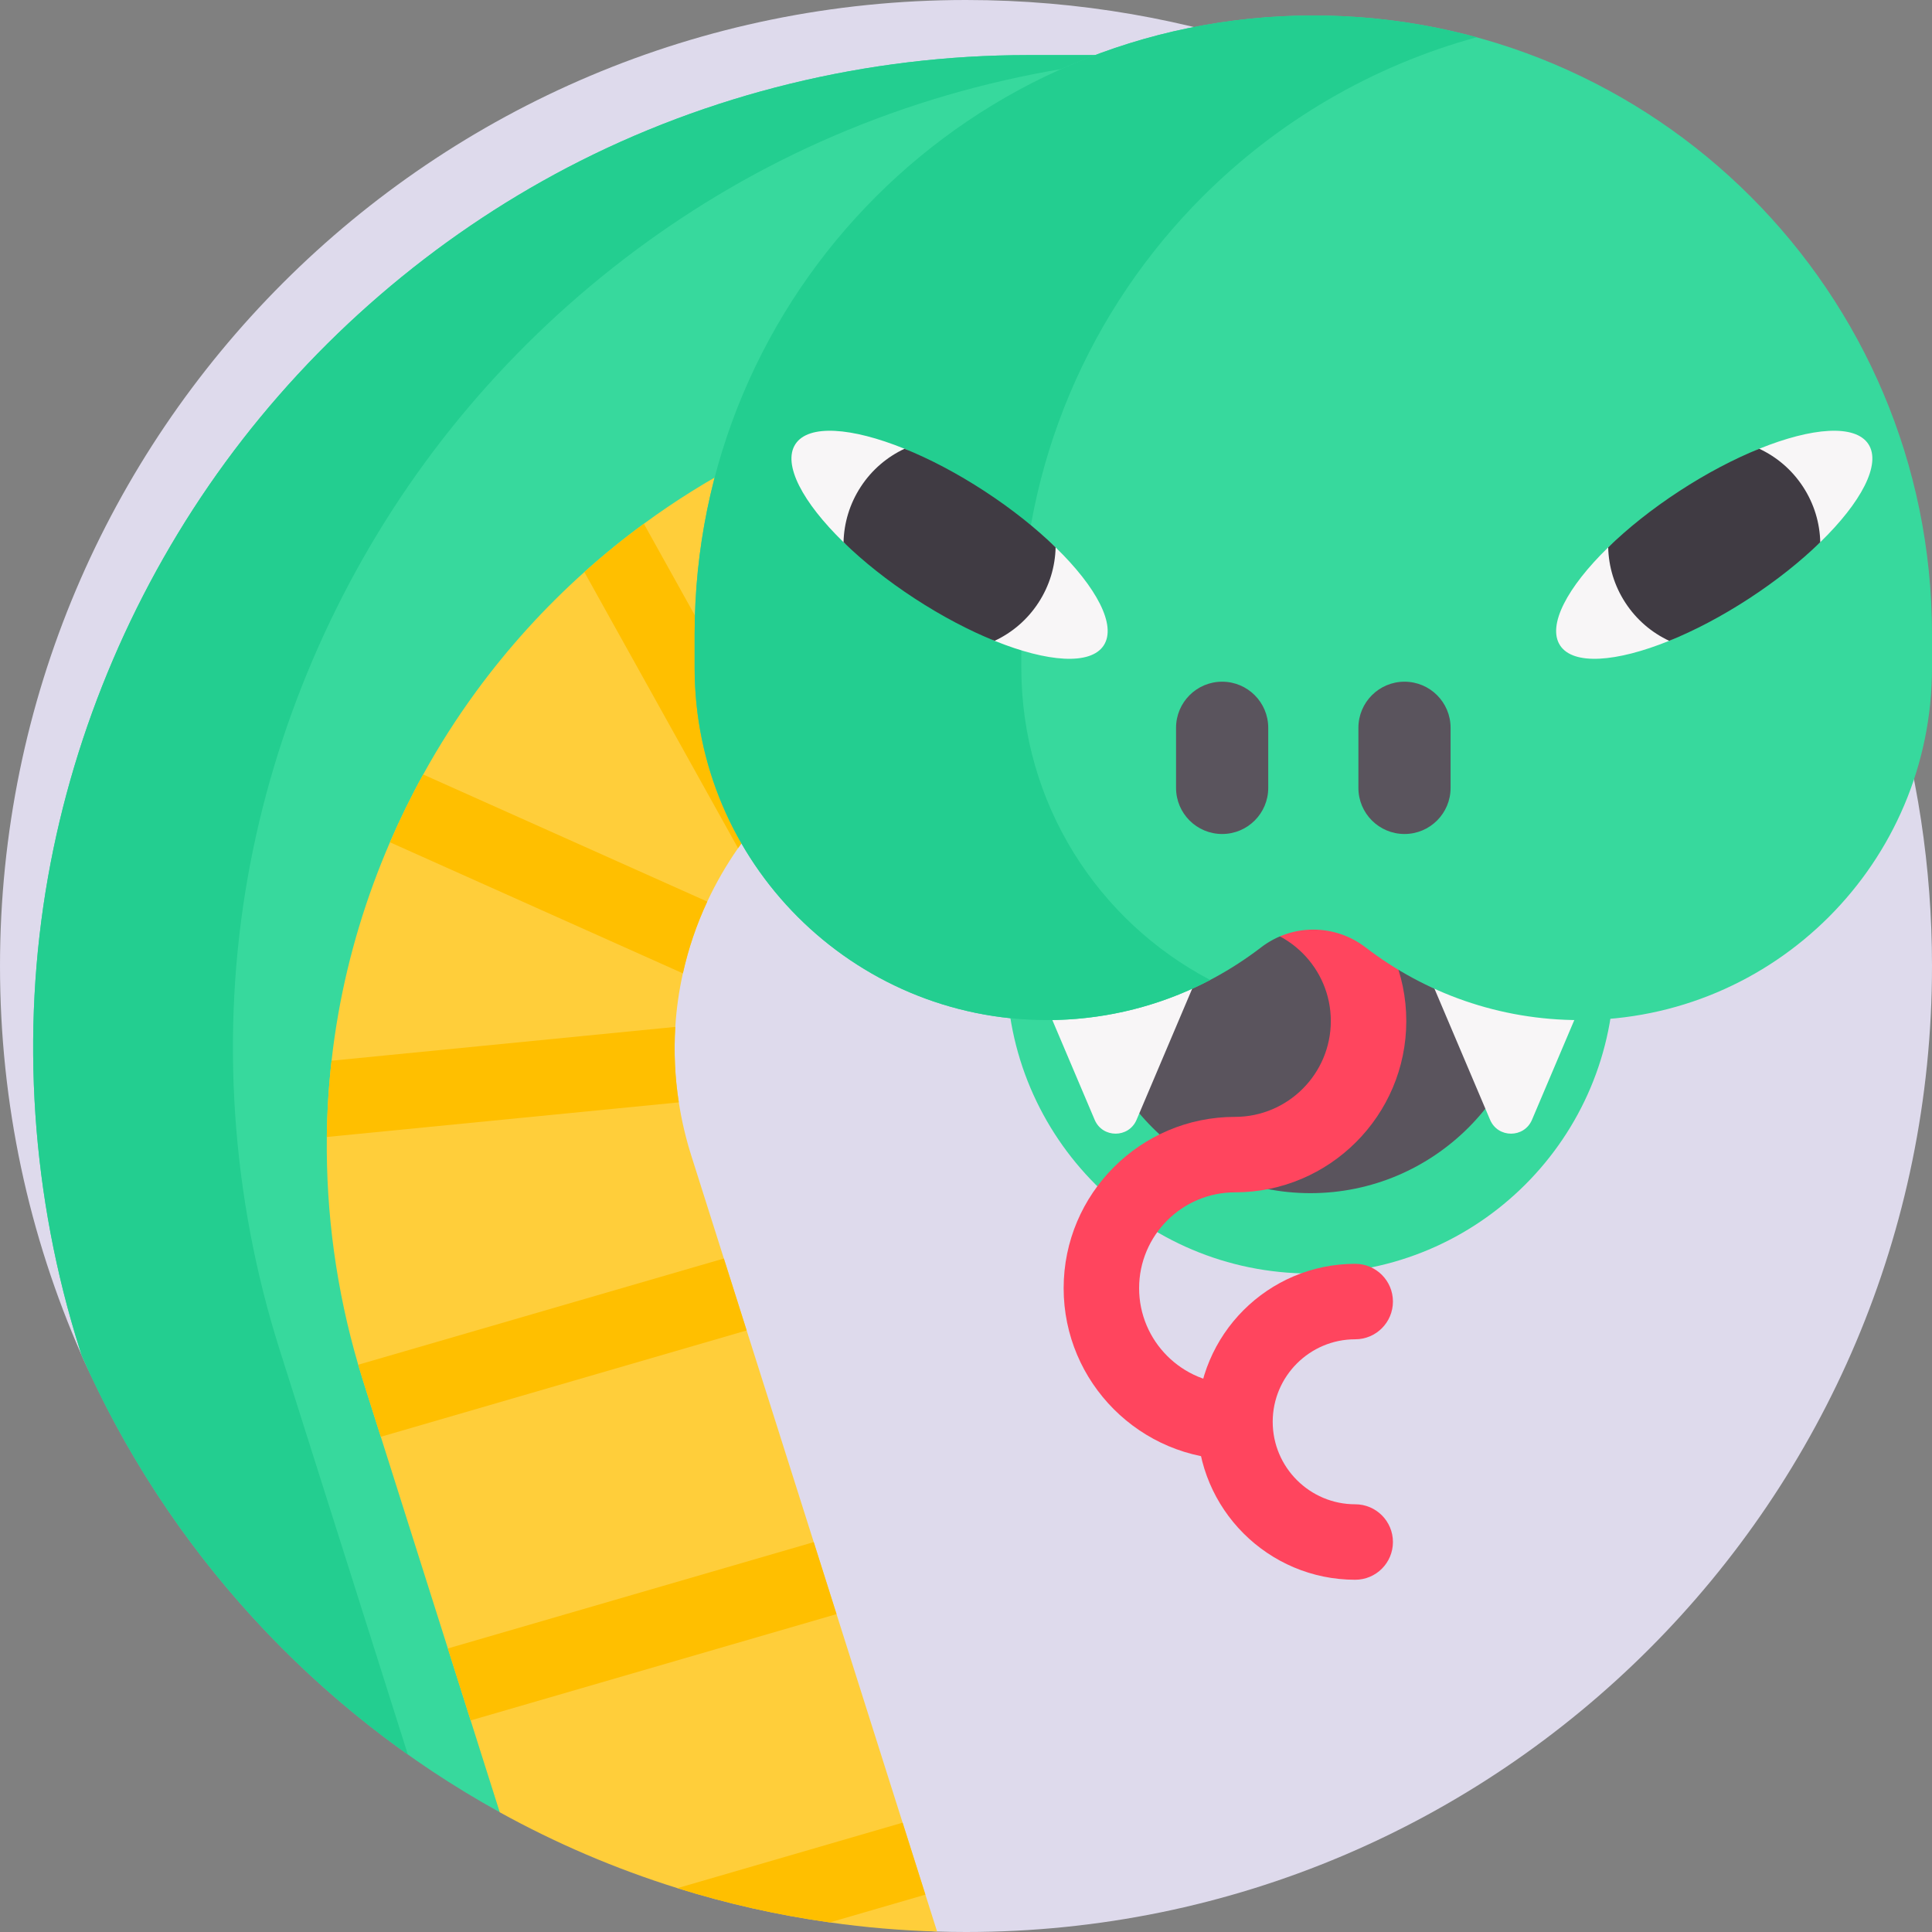 <!-- icon666.com - MILLIONS vector ICONS FREE --><svg id="Capa_1" enable-background="new 0 0 512 512" viewBox="0 0 512 512" xmlns="http://www.w3.org/2000/svg"><rect x="0" y="0" width="512" height="512" fill="#808080" stroke="none"/><g><path d="m512 256c0 141.38-114.62 256-256 256-2.56 0-5.11-.04-7.66-.12-41.95-1.22-81.36-85.921-115.9-104.981-8.41-4.65-35.214-19.411-43.024-24.941-37.59-26.66-49.006 19.812-67.796-22.828l-.01-.03c-13.89-31.54-21.61-66.42-21.61-103.1 0-141.38 114.62-256 256-256 29.95 0 58.69 5.14 85.4 14.6 5.62 1.98 11.16 4.16 16.59 6.53 90.63 39.41 154.01 129.74 154.01 234.87z" fill="#dedaec"></path><path d="m357.99 14.6v170h-85.58c-30.15 0-74.707-12.349-92.517 11.971-17.81 24.33-41.804 70.042-32.694 98.782l45.97 175.393c-41.945-1.228-42.398-8.811-60.726 9.517-48.973-27.037-88.144-69.651-110.833-121.163l-.43-1.37c-12.86-40.58-15.78-83.93-8.44-125.37 6.98-39.41 23.24-77.41 47.03-109.91 23.79-32.49 55.11-59.47 90.57-78.03 37.29-19.51 79.5-29.82 122.07-29.82h85.58z" fill="#37d99d"></path><path d="m325.35 14.6c-42.57 0-84.78 10.31-122.07 29.82-35.46 18.56-66.78 45.54-90.57 78.03-23.79 32.5-40.05 70.5-47.03 109.91-7.34 41.44-4.42 84.79 8.44 125.37l33.97 107.25c-37.59-26.66-67.68-63.21-86.47-105.85l-.01-.03-.43-1.37c-12.86-40.58-15.78-83.93-8.44-125.37 6.98-39.41 23.24-77.41 47.03-109.91 23.79-32.49 55.11-59.47 90.57-78.03 37.29-19.51 79.5-29.82 122.07-29.82h52.94z" fill="#23ce90"></path><path d="m357.78 99.48v85.12h-85.37c-23.72 0-45.81 8.64-62.83 24.19-4.61 4.19-8.85 8.91-12.64 14.09-.46.63-.91 1.26-1.35 1.89-3.16 4.54-5.88 9.27-8.16 14.16-2.86 6.13-5.02 12.5-6.46 19.02-1.04 4.67-1.71 9.41-2.01 14.19-.41 6.62-.11 13.32.93 20 .74 4.77 1.85 9.53 3.35 14.25l8.59 27.13 6.04 19.06 17.78 56.1 6.04 19.08 17.51 55.27 6.04 19.07 3.1 9.78c-9.62-.28-19.11-1.09-28.43-2.42-13.85-1.94-27.34-5-40.39-9.08-16.47-5.14-32.23-11.91-47.08-20.11l-7.71-24.34-6.04-19.07-17.77-56.1-4.7-14.83c-.45-1.42-.88-2.84-1.29-4.26-5.76-19.65-8.55-40.05-8.32-60.36.08-6.76.5-13.51 1.26-20.21.46-4.19 1.07-8.37 1.8-12.52 2.75-15.55 7.37-30.81 13.67-45.37 2.64-6.12 5.58-12.12 8.81-17.96 4.2-7.63 8.9-14.99 14.05-22.02 8.43-11.51 18.06-22.13 28.66-31.63 5.05-4.53 10.31-8.81 15.77-12.8 8.23-6.04 16.89-11.45 25.9-16.17 28.95-15.15 61.73-23.15 94.79-23.15z" fill="#ffce3a"></path><g fill="#ffbf00"><path d="m209.58 208.79c-4.61 4.19-8.85 8.91-12.64 14.09-.46.63-.91 1.26-1.35 1.89l-40.73-73.17c5.05-4.53 10.31-8.81 15.77-12.8z"></path><path d="m187.43 238.93c-2.86 6.13-5.02 12.5-6.46 19.02l-77.63-34.74c2.64-6.12 5.58-12.12 8.81-17.96z"></path><path d="m179.89 292.14-93.28 9.17c.08-6.76.5-13.51 1.26-20.21l91.09-8.96c-.41 6.62-.11 13.32.93 20z"></path><path d="m197.87 352.58-96.95 28.18-4.7-14.83c-.45-1.42-.88-2.84-1.29-4.26l96.9-28.15z"></path><path d="m221.69 427.76-96.96 28.17-6.04-19.07 96.96-28.18z"></path><path d="m245.24 502.1-25.33 7.36c-13.85-1.94-27.34-5-40.39-9.08l59.68-17.35z"></path></g><path d="m347.283 337.492c-44.481 0-80.541-36.059-80.541-80.541v-80.541h161.081v80.541c0 44.482-36.059 80.541-80.54 80.541z" fill="#37d99d"></path><path d="m347.283 316.2c-32.67 0-59.249-26.579-59.249-59.249v-59.249h118.497v59.249c0 32.67-26.579 59.249-59.248 59.249z" fill="#5a545d"></path><g fill="#f8f6f7"><path d="m427.475 246.121-27.036-27.036-27.036 27.036 21.483 50.635c2.08 4.902 9.027 4.902 11.107 0z"></path><path d="m322.684 246.121-27.036-27.036-27.036 27.036 21.483 50.635c2.08 4.902 9.027 4.902 11.107 0z"></path></g><path d="m327.28 386.789c-25.035 0-45.403-20.367-45.403-45.403 0-25.035 20.368-45.402 45.403-45.402 14.007 0 25.402-11.396 25.402-25.403s-11.396-25.402-25.402-25.402v-20c25.035 0 45.402 20.367 45.402 45.402s-20.367 45.403-45.402 45.403c-14.007 0-25.403 11.396-25.403 25.402 0 14.007 11.396 25.403 25.403 25.403z" fill="#ff455e"></path><path d="m184.087 168.066v8.929c0 51.551 41.79 93.342 93.342 93.342 21.361 0 41.035-7.186 56.76-19.263 8.193-6.293 19.517-6.293 27.71 0 15.725 12.077 35.399 19.263 56.76 19.263 51.551 0 93.342-41.79 93.342-93.342v-8.929c-.001-90.551-73.407-163.957-163.957-163.957-90.551 0-163.957 73.406-163.957 163.957z" fill="#37d99d"></path><path d="m320.707 259.693c-1.246.66-2.513 1.299-3.801 1.895-11.987 5.6-25.37 8.74-39.476 8.74-51.548 0-93.345-41.786-93.345-93.334v-8.932c0-45.278 18.354-86.265 48.024-115.935s70.66-48.024 115.938-48.024c14.979 0 29.5 2.012 43.287 5.77-27.882 7.623-52.794 22.399-72.649 42.254-29.671 29.671-48.024 70.658-48.024 115.935v8.932c-.001 35.92 20.291 67.102 50.046 82.699z" fill="#23ce90"></path><path d="m359.142 418.651c-23.083 0-41.862-18.779-41.862-41.862s18.779-41.862 41.862-41.862c5.523 0 10 4.477 10 10s-4.477 10-10 10c-12.055 0-21.862 9.807-21.862 21.862s9.807 21.862 21.862 21.862c5.523 0 10 4.477 10 10s-4.477 10-10 10z" fill="#ff455e"></path><g><g><path d="m495.149 117.704c3.47 5.316-1.911 15.432-12.76 25.986-5.15 5.024-19.637-7.803-26.908-3.057s-6.447 26.492-13.13 29.191c-14.017 5.677-25.443 6.531-28.913 1.215s1.911-15.432 12.749-25.979c5.161-5.032 22.023.319 29.295-4.427 7.271-4.746 4.072-19.015 10.744-21.707 14.027-5.684 25.452-6.539 28.923-1.222z" fill="#f8f6f7"></path><path d="m477.827 129.01c2.97 4.55 4.439 9.624 4.561 14.681-5.15 5.024-11.554 10.15-18.825 14.896s-14.53 8.538-21.213 11.238c-4.58-2.146-8.633-5.533-11.603-10.084-2.97-4.55-4.439-9.624-4.561-14.681 5.161-5.032 11.554-10.15 18.825-14.896 7.272-4.746 14.541-8.546 21.213-11.238 4.58 2.146 8.633 5.533 11.603 10.084z" fill="#403b43"></path></g><g><path d="m210.787 117.704c-3.47 5.316 1.911 15.432 12.76 25.986 5.15 5.024 19.637-7.803 26.908-3.057s6.447 26.492 13.13 29.191c14.017 5.677 25.443 6.531 28.913 1.215s-1.911-15.432-12.749-25.979c-5.161-5.032-22.023.319-29.295-4.427-7.271-4.746-4.072-19.015-10.744-21.707-14.027-5.684-25.453-6.539-28.923-1.222z" fill="#f8f6f7"></path><path d="m228.108 129.01c-2.97 4.55-4.439 9.624-4.561 14.681 5.15 5.024 11.554 10.15 18.825 14.896s14.53 8.538 21.213 11.238c4.58-2.146 8.633-5.533 11.603-10.084 2.97-4.55 4.439-9.624 4.561-14.681-5.161-5.032-11.554-10.15-18.825-14.896s-14.541-8.546-21.213-11.238c-4.579 2.146-8.633 5.533-11.603 10.084z" fill="#403b43"></path></g></g><g fill="#5a545d"><path d="m323.881 221.018c-6.746 0-12.214-5.468-12.214-12.214v-15.931c0-6.746 5.468-12.214 12.214-12.214 6.746 0 12.214 5.468 12.214 12.214v15.931c0 6.745-5.468 12.214-12.214 12.214z"></path><path d="m372.206 221.018c-6.746 0-12.214-5.468-12.214-12.214v-15.931c0-6.746 5.468-12.214 12.214-12.214 6.746 0 12.214 5.468 12.214 12.214v15.931c-.001 6.745-5.469 12.214-12.214 12.214z"></path></g></g></svg>